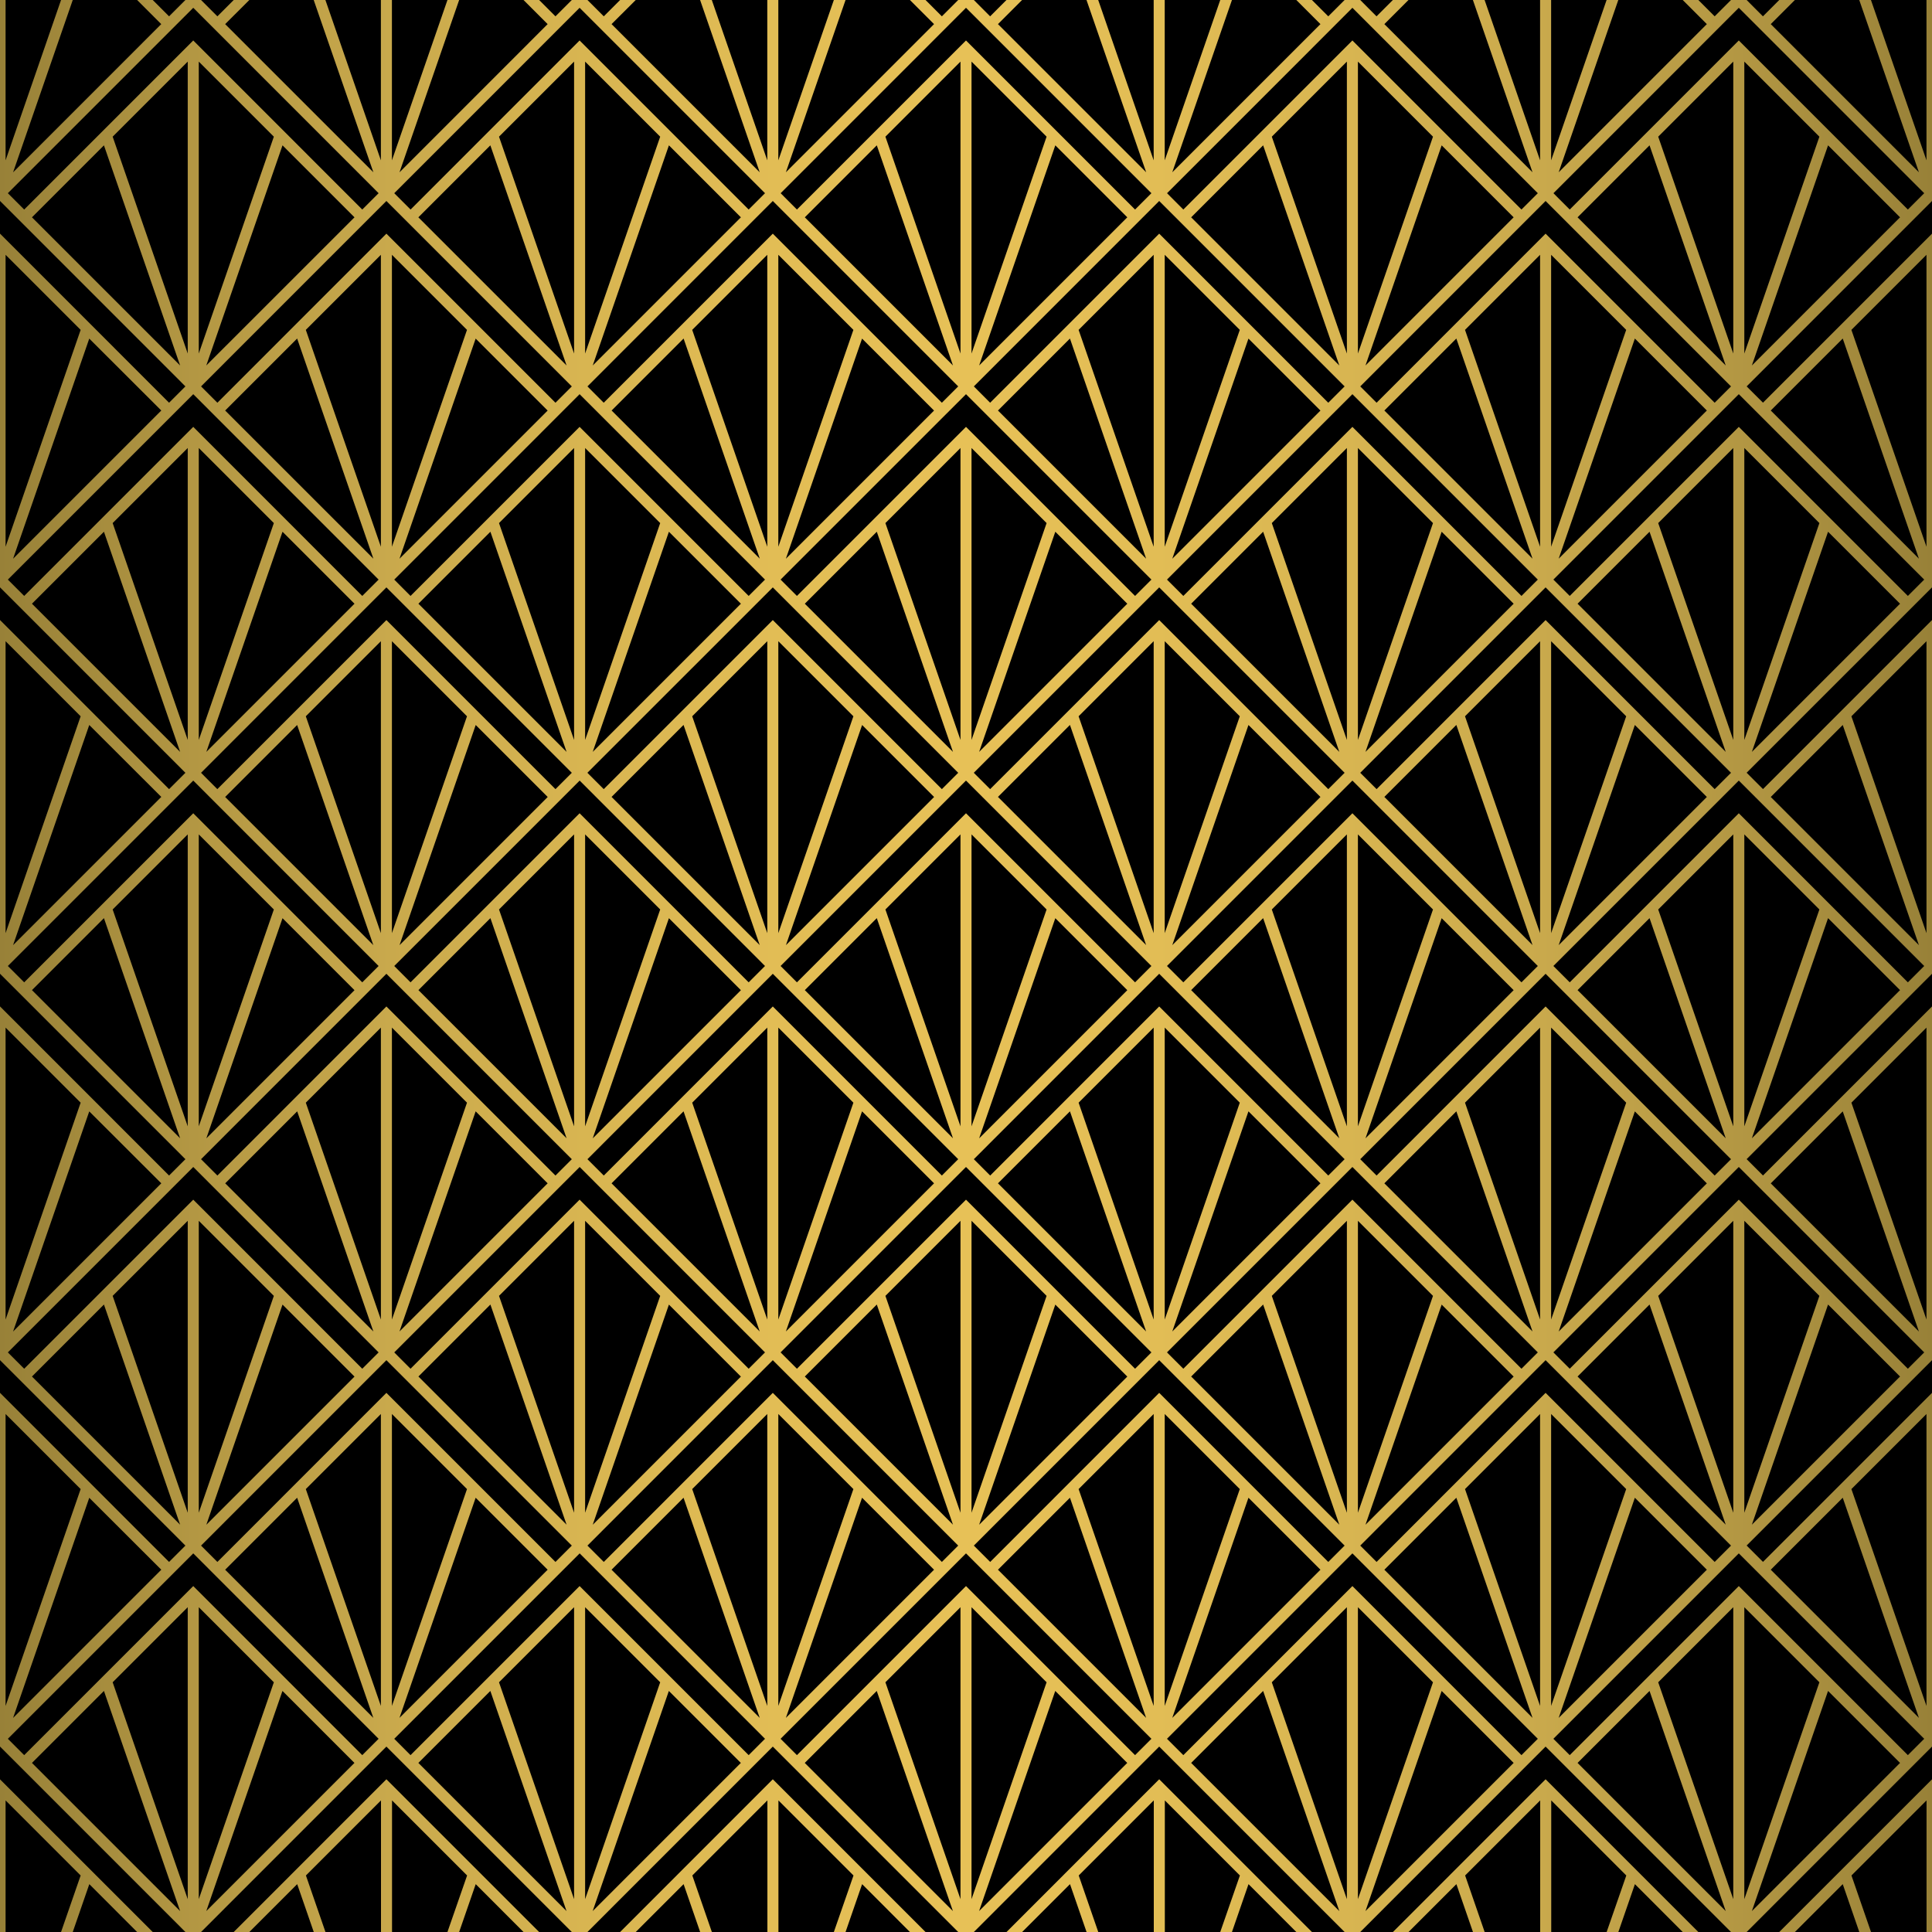 <?xml version="1.0" encoding="utf-8"?>
<!-- Generator: Adobe Illustrator 23.0.3, SVG Export Plug-In . SVG Version: 6.00 Build 0)  -->
<svg version="1.1" id="patterns" xmlns="http://www.w3.org/2000/svg" xmlns:xlink="http://www.w3.org/1999/xlink" x="0px" y="0px"
	 viewBox="0 0 350 350" style="enable-background:new 0 0 350 350;" xml:space="preserve">
<style type="text/css">
	.st0{fill:url(#SVGID_1_);}
</style>
<g>
	<rect width="350" height="350"/>
	<linearGradient id="SVGID_1_" gradientUnits="userSpaceOnUse" x1="0" y1="175" x2="350" y2="175">
		<stop  offset="0" style="stop-color:#988138"/>
		<stop  offset="0.1" style="stop-color:#B39743"/>
		<stop  offset="0.202" style="stop-color:#C9A94C"/>
		<stop  offset="0.303" style="stop-color:#D8B551"/>
		<stop  offset="0.404" style="stop-color:#E2BD55"/>
		<stop  offset="0.5" style="stop-color:#E7C157"/>
		<stop  offset="0.597" style="stop-color:#E2BD55"/>
		<stop  offset="0.697" style="stop-color:#D8B551"/>
		<stop  offset="0.798" style="stop-color:#C9A94C"/>
		<stop  offset="0.9" style="stop-color:#B39743"/>
		<stop  offset="1" style="stop-color:#988138"/>
	</linearGradient>
	<path class="st0" d="M112.34,350h2.83l8.67-8.67l3,8.67h2.12l-3.54-10.24l13.6-13.6V350h2v-23.84l13.6,13.6L151.06,350h2.12l3-8.67
		l8.66,8.67h2.83L140,322.33L112.34,350z M0,322.34V350h1.01v-23.84l13.6,13.6L11.06,350h2.12l3-8.67l8.66,8.67h2.83L0,322.34
		L0,322.34z M42.34,350h2.83l8.67-8.67l3,8.67h2.12l-3.54-10.24l13.6-13.6V350h2v-23.84l13.6,13.6L81.06,350h2.12l3-8.67l8.66,8.67
		h2.83L70,322.33L42.34,350z M252.34,350h2.83l8.67-8.67l3,8.67h2.12l-3.54-10.24l13.6-13.6V350h2v-23.84l13.6,13.6L291.06,350h2.12
		l3-8.67l8.66,8.67h2.83L280,322.33L252.34,350z M350,0h-1v29.05L338.94,0h-2.12l10.81,31.21L320.79,4.37L325.16,0h-2.83l-2.96,2.96
		L316.42,0h-2.83l-2.96,2.96L307.67,0h-2.83l4.37,4.37l-26.84,26.84L293.17,0h-2.12L281,29.05V0h-2v29.05L268.95,0h-2.12l10.8,31.21
		L250.79,4.37L255.16,0h-2.83l-2.96,2.96L246.42,0h-2.83l-2.96,2.96L237.67,0h-2.83l4.37,4.37l-26.84,26.84L223.18,0h-2.12
		L211,29.05V0h-2v29.05L198.95,0h-2.12l10.81,31.21L180.79,4.37L185.16,0h-2.83l-2.96,2.96L176.42,0h-2.83l-2.96,2.96L167.67,0
		h-2.83l4.37,4.37l-26.84,26.84L153.18,0h-2.12L141,29.05V0h-2v29.05L128.95,0h-2.12l10.8,31.21L110.79,4.37L115.17,0h-2.83
		l-2.96,2.96L106.42,0h-2.83l-2.96,2.96L97.67,0h-2.83l4.37,4.37L72.37,31.22L83.18,0h-2.12L71,29.05V0h-2v29.05L58.95,0h-2.12
		l10.81,31.21L40.79,4.37L45.17,0h-2.83l-2.96,2.96L36.42,0h-2.83l-2.96,2.96L27.67,0h-2.83l4.37,4.37L2.37,31.22L13.18,0h-2.12
		L1.01,29.05V0H0v36.42l0.01-0.01L33.59,70l-2.96,2.96L0.01,42.33L0,42.34v64.08l0.01-0.01L33.59,140l-2.96,2.96L0.01,112.33
		L0,112.34v64.08l0.01-0.01L33.59,210l-2.96,2.96L0.01,182.33L0,182.34v64.08l0.01-0.01L33.59,280l-2.96,2.96L0.01,252.33L0,252.34
		v64.08l0.01-0.01L33.59,350l0,0h2.83L70,316.41L103.59,350l0,0h2.83L140,316.41L173.59,350l0,0h2.83L210,316.41L243.59,350l0,0
		h2.83L280,316.41L313.59,350l0,0h2.83L350,316.41v-64.08l-30.62,30.62l-2.96-2.96L350,246.41v-64.08l-30.62,30.62l-2.96-2.96
		L350,176.41v-64.08l-30.62,30.62l-2.96-2.96L350,106.41V42.33l-30.62,30.62L316.42,70L350,36.41V0z M280,36.41L313.59,70
		l-2.96,2.96L280,42.33l-30.62,30.63L246.42,70L280,36.41z M312.63,66.21l-26.84-26.84l13.04-13.04L312.63,66.21z M300.4,24.76
		l13.6-13.6v52.89L300.4,24.76z M312.63,136.21l-26.84-26.84l13.04-13.04L312.63,136.21z M300.4,94.76l13.6-13.6v52.89L300.4,94.76z
		 M313.59,140l-2.96,2.96L280,112.33l-30.62,30.63l-2.96-2.96L280,106.41L313.59,140z M312.63,206.21l-26.84-26.84l13.04-13.04
		L312.63,206.21z M300.4,164.76l13.6-13.6v52.89L300.4,164.76z M313.59,210l-2.96,2.96L280,182.33l-30.62,30.63l-2.96-2.96
		L280,176.41L313.59,210z M296.17,201.34l13.04,13.04l-26.84,26.84L296.17,201.34z M281,239.05v-52.89l13.6,13.6L281,239.05z
		 M261.17,236.34l13.04,13.04l-26.84,26.84L261.17,236.34z M246,274.05v-52.89l13.6,13.6L246,274.05z M245,217.33l-30.63,30.63
		l-2.96-2.96l25.71-25.71l7.88-7.88L278.59,245l-2.96,2.96L245,217.33z M230.4,234.76l13.6-13.6v52.89L230.4,234.76z M242.63,276.21
		l-26.84-26.84l13.04-13.04L242.63,276.21z M191.18,236.34l13.04,13.04l-26.84,26.84L191.18,236.34z M176,274.05v-52.89l13.6,13.6
		L176,274.05z M175,217.33l-30.63,30.63l-2.96-2.96l25.71-25.71l7.88-7.88L208.59,245l-2.96,2.96L175,217.33z M160.4,234.76
		l13.6-13.6v52.89L160.4,234.76z M172.64,276.21l-26.84-26.84l13.04-13.04L172.64,276.21z M121.18,236.34l13.04,13.04l-26.84,26.84
		L121.18,236.34z M106,274.05v-52.89l13.6,13.6L106,274.05z M105,217.33l-30.63,30.63L71.42,245l25.71-25.71l7.88-7.88L138.59,245
		l-2.96,2.96L105,217.33z M90.4,234.76l13.6-13.6v52.89L90.4,234.76z M102.64,276.21l-26.84-26.84l13.04-13.04L102.64,276.21z
		 M55.4,199.76l13.6-13.6v52.89L55.4,199.76z M67.64,241.21l-26.84-26.84l13.04-13.04L67.64,241.21z M39.38,212.96L36.42,210
		L70,176.41L103.59,210l-2.96,2.96L70,182.33L39.38,212.96z M36.01,204.05v-52.89l13.6,13.6L36.01,204.05z M51.18,166.34
		l13.04,13.04l-26.84,26.84L51.18,166.34z M36.01,134.05V81.16l13.6,13.6L36.01,134.05z M51.18,96.33l13.04,13.04l-26.84,26.84
		L51.18,96.33z M70,106.41L103.59,140l-2.96,2.96L70,112.33l-30.63,30.63L36.42,140L70,106.41z M55.4,59.76L69,46.16v52.89
		L55.4,59.76z M67.64,101.21L40.79,74.37l13.04-13.04L67.64,101.21z M90.4,24.76l13.6-13.6v52.89L90.4,24.76z M102.64,66.21
		L75.79,39.37l13.04-13.04L102.64,66.21z M105,71.41L138.59,105l-2.96,2.96L105,77.33l-30.63,30.63L71.42,105l25.71-25.71L105,71.41
		z M106,64.05V11.16l13.6,13.6L106,64.05z M121.18,26.33l13.04,13.04l-26.84,26.84L121.18,26.33z M160.4,24.76l13.6-13.6v52.89
		L160.4,24.76z M172.64,66.21l-26.84-26.84l13.04-13.04L172.64,66.21z M175,71.41L208.59,105l-2.96,2.96L175,77.33l-30.63,30.63
		l-2.96-2.96l25.71-25.71L175,71.41z M176,64.05V11.16l13.6,13.6L176,64.05z M191.18,26.33l13.04,13.04l-26.84,26.84L191.18,26.33z
		 M230.4,24.76l13.6-13.6v52.89L230.4,24.76z M242.63,66.21l-26.84-26.84l13.04-13.04L242.63,66.21z M245,71.41L278.59,105
		l-2.96,2.96L245,77.33l-30.63,30.63l-2.96-2.96l25.71-25.71L245,71.41z M246,64.05V11.16l13.6,13.6L246,64.05z M261.17,26.33
		l13.04,13.04l-26.84,26.84L261.17,26.33z M277.63,101.21l-26.84-26.84l13.04-13.04L277.63,101.21z M265.4,59.76l13.6-13.6v52.89
		L265.4,59.76z M277.63,171.21l-26.84-26.84l13.04-13.04L277.63,171.21z M265.4,129.76l13.6-13.6v52.89L265.4,129.76z M278.59,175
		l-2.96,2.96L245,147.33l-30.63,30.63l-2.96-2.96l25.71-25.71l7.88-7.88L278.59,175z M261.17,166.34l13.04,13.04l-26.84,26.84
		L261.17,166.34z M246,204.05v-52.89l13.6,13.6L246,204.05z M230.4,164.76l13.6-13.6v52.89L230.4,164.76z M242.63,206.21
		l-26.84-26.84l13.04-13.04L242.63,206.21z M211,169.05v-52.89l13.6,13.6L211,169.05z M226.17,131.34l13.04,13.04l-26.84,26.84
		L226.17,131.34z M230.4,94.76l13.6-13.6v52.89L230.4,94.76z M242.63,136.21l-26.84-26.84l13.04-13.04L242.63,136.21z M261.17,96.33
		l13.04,13.04l-26.84,26.84L261.17,96.33z M246,134.05V81.16l13.6,13.6L246,134.05z M212.37,101.22l13.8-39.88l13.04,13.04
		L212.37,101.22z M211,99.05V46.16l13.6,13.6L211,99.05z M243.59,140l-2.96,2.96L210,112.33l-30.63,30.63l-2.96-2.96L210,106.41
		L243.59,140z M191.18,166.34l13.04,13.04l-26.84,26.84L191.18,166.34z M176,204.05v-52.89l13.6,13.6L176,204.05z M175,147.33
		l-30.63,30.63l-2.96-2.96l25.71-25.71l7.88-7.88L208.59,175l-2.96,2.96L175,147.33z M160.4,164.76l13.6-13.6v52.89L160.4,164.76z
		 M172.64,206.21l-26.84-26.84l13.04-13.04L172.64,206.21z M141,169.05v-52.89l13.6,13.6L141,169.05z M156.18,131.34l13.04,13.04
		l-26.84,26.84L156.18,131.34z M160.4,94.76l13.6-13.6v52.89L160.4,94.76z M172.64,136.21l-26.84-26.84l13.04-13.04L172.64,136.21z
		 M176,134.05V81.16l13.6,13.6L176,134.05z M191.18,96.33l13.04,13.04l-26.84,26.84L191.18,96.33z M180.79,144.37l13.04-13.04
		l13.8,39.88L180.79,144.37z M195.4,129.76l13.6-13.6v52.89L195.4,129.76z M209,99.05l-13.6-39.29l13.6-13.6V99.05z M207.63,101.21
		l-26.84-26.84l13.04-13.04L207.63,101.21z M142.37,101.22l13.8-39.88l13.04,13.04L142.37,101.22z M141,99.05V46.16l13.6,13.6
		L141,99.05z M173.59,140l-2.96,2.96L140,112.33l-30.63,30.63l-2.96-2.96L140,106.41L173.59,140z M121.18,166.34l13.04,13.04
		l-26.84,26.84L121.18,166.34z M106,204.05v-52.89l13.6,13.6L106,204.05z M105,147.33l-30.63,30.63L71.42,175l25.71-25.71l7.88-7.88
		L138.59,175l-2.96,2.96L105,147.33z M90.4,164.76l13.6-13.6v52.89L90.4,164.76z M102.64,206.21l-26.84-26.84l13.04-13.04
		L102.64,206.21z M71,169.05v-52.89l13.6,13.6L71,169.05z M86.18,131.34l13.04,13.04l-26.84,26.84L86.18,131.34z M90.4,94.76
		l13.6-13.6v52.89L90.4,94.76z M102.64,136.21l-26.84-26.84l13.04-13.04L102.64,136.21z M106,134.05V81.16l13.6,13.6L106,134.05z
		 M121.18,96.33l13.04,13.04l-26.84,26.84L121.18,96.33z M110.79,144.37l13.04-13.04l13.8,39.88L110.79,144.37z M125.4,129.76
		l13.6-13.6v52.89L125.4,129.76z M139,99.05l-13.6-39.29l13.6-13.6V99.05z M137.64,101.21l-26.84-26.84l13.04-13.04L137.64,101.21z
		 M72.37,101.22l13.8-39.88l13.04,13.04L72.37,101.22z M71,99.05V46.16l13.6,13.6L71,99.05z M53.83,131.34l13.8,39.88l-26.84-26.84
		L53.83,131.34z M55.4,129.76l13.6-13.6v52.89L55.4,129.76z M99.21,214.37l-26.84,26.84l13.8-39.88L99.21,214.37z M71,186.16
		l13.6,13.6L71,239.05V186.16z M110.79,214.37l13.04-13.04l13.8,39.88L110.79,214.37z M125.4,199.76l13.6-13.6v52.89L125.4,199.76z
		 M109.38,212.96l-2.96-2.96L140,176.41L173.59,210l-2.96,2.96L140,182.33L109.38,212.96z M169.21,214.37l-26.84,26.84l13.8-39.88
		L169.21,214.37z M141,186.16l13.6,13.6L141,239.05V186.16z M180.79,214.37l13.04-13.04l13.8,39.88L180.79,214.37z M195.4,199.76
		l13.6-13.6v52.89L195.4,199.76z M179.38,212.96l-2.96-2.96L210,176.41L243.59,210l-2.96,2.96L210,182.33L179.38,212.96z
		 M239.21,214.37l-26.84,26.84l13.8-39.88L239.21,214.37z M211,186.16l13.6,13.6L211,239.05V186.16z M250.79,214.37l13.04-13.04
		l13.8,39.88L250.79,214.37z M265.4,199.76l13.6-13.6v52.89L265.4,199.76z M296.17,131.34l13.04,13.04l-26.84,26.84L296.17,131.34z
		 M281,169.05v-52.89l13.6,13.6L281,169.05z M296.17,61.33l13.04,13.04l-26.84,26.84L296.17,61.33z M281,99.05V46.16l13.6,13.6
		L281,99.05z M237.13,9.29L245,1.41L278.59,35l-2.96,2.96L245,7.33l-30.63,30.63L211.42,35L237.13,9.29z M210,36.41L243.59,70
		l-2.96,2.96L210,42.33l-30.63,30.63L176.42,70L210,36.41z M167.13,9.29L175,1.41L208.59,35l-2.96,2.96L175,7.33l-30.63,30.63
		L141.42,35L167.13,9.29z M140,36.41L173.59,70l-2.96,2.96L140,42.33l-30.63,30.63L106.42,70L140,36.41z M97.13,9.29L105,1.41
		L138.59,35l-2.96,2.96L105,7.33L74.38,37.96L71.42,35L97.13,9.29z M70,36.41L103.59,70l-2.96,2.96L70,42.33L39.38,72.96L36.42,70
		L70,36.41z M36.01,64.05V11.16l13.6,13.6L36.01,64.05z M51.18,26.33l13.04,13.04L37.37,66.21L51.18,26.33z M1.42,35L27.13,9.29
		l7.88-7.88L68.59,35l-2.96,2.96L35.01,7.33L4.38,37.96L1.42,35z M5.79,39.37l13.04-13.04l13.8,39.88L5.79,39.37z M20.41,24.76
		l13.6-13.6v52.89L20.41,24.76z M29.22,74.37L2.37,101.22l13.8-39.88L29.22,74.37z M1.01,46.16l13.6,13.6L1.01,99.05V46.16z
		 M1.42,105l25.71-25.71l7.88-7.88L68.59,105l-2.96,2.96L35.01,77.33L4.38,107.96L1.42,105z M5.79,109.37l13.04-13.04l13.8,39.88
		L5.79,109.37z M20.41,94.76l13.6-13.6v52.89L20.41,94.76z M29.22,144.37L2.37,171.22l13.8-39.88L29.22,144.37z M1.01,116.16
		l13.6,13.6l-13.6,39.29V116.16z M1.42,175l25.71-25.71l7.88-7.88L68.59,175l-2.96,2.96l-30.62-30.63L4.38,177.96L1.42,175z
		 M5.79,179.37l13.04-13.04l13.8,39.88L5.79,179.37z M20.41,164.76l13.6-13.6v52.89L20.41,164.76z M29.22,214.37L2.37,241.22
		l13.8-39.88L29.22,214.37z M1.01,186.16l13.6,13.6l-13.6,39.29V186.16z M1.42,245l25.71-25.71l7.88-7.88L68.59,245l-2.96,2.96
		l-30.62-30.63L4.38,247.96L1.42,245z M51.18,236.34l13.04,13.04l-26.84,26.84L51.18,236.34z M36.01,274.05v-52.89l13.6,13.6
		L36.01,274.05z M5.79,249.37l13.04-13.04l13.8,39.88L5.79,249.37z M20.41,234.76l13.6-13.6v52.89L20.41,234.76z M29.22,284.37
		L2.37,311.22l13.8-39.88L29.22,284.37z M1.01,256.16l13.6,13.6l-13.6,39.29V256.16z M5.79,319.37l13.04-13.04l13.8,39.88
		L5.79,319.37z M34.01,344.05l-13.6-39.29l13.6-13.6V344.05z M36.01,344.05v-52.89l13.6,13.6L36.01,344.05z M37.37,346.21
		l13.8-39.88l13.04,13.04L37.37,346.21z M65.63,317.96l-30.62-30.63L4.38,317.96L1.42,315l25.71-25.71l7.88-7.88L68.59,315
		L65.63,317.96z M40.79,284.37l13.04-13.04l13.8,39.88L40.79,284.37z M69,309.05l-13.6-39.29l13.6-13.6V309.05z M39.38,282.96
		L36.42,280L70,246.41L103.59,280l-2.96,2.96L70,252.33L39.38,282.96z M99.21,284.37l-26.84,26.84l13.8-39.88L99.21,284.37z
		 M71,256.16l13.6,13.6L71,309.05V256.16z M75.79,319.37l13.04-13.04l13.8,39.88L75.79,319.37z M104,344.05l-13.6-39.29l13.6-13.6
		V344.05z M106,344.05v-52.89l13.6,13.6L106,344.05z M107.37,346.21l13.8-39.88l13.04,13.04L107.37,346.21z M135.63,317.96
		L105,287.33l-30.63,30.63L71.42,315l25.71-25.71l7.88-7.88L138.59,315L135.63,317.96z M110.79,284.37l13.04-13.04l13.8,39.88
		L110.79,284.37z M139,309.05l-13.6-39.29l13.6-13.6V309.05z M109.38,282.96l-2.96-2.96L140,246.41L173.59,280l-2.96,2.96
		L140,252.33L109.38,282.96z M169.21,284.37l-26.84,26.84l13.8-39.88L169.21,284.37z M141,256.16l13.6,13.6L141,309.05V256.16z
		 M145.79,319.37l13.04-13.04l13.8,39.88L145.79,319.37z M174,344.05l-13.6-39.29l13.6-13.6V344.05z M176,344.05v-52.89l13.6,13.6
		L176,344.05z M177.37,346.21l13.8-39.88l13.04,13.04L177.37,346.21z M205.63,317.96L175,287.33l-30.63,30.63l-2.96-2.96
		l25.71-25.71l7.88-7.88L208.59,315L205.63,317.96z M180.79,284.37l13.04-13.04l13.8,39.88L180.79,284.37z M209,309.05l-13.6-39.29
		l13.6-13.6V309.05z M179.38,282.96l-2.96-2.96L210,246.41L243.59,280l-2.96,2.96L210,252.33L179.38,282.96z M239.21,284.37
		l-26.84,26.84l13.8-39.88L239.21,284.37z M211,256.16l13.6,13.6L211,309.05V256.16z M215.79,319.37l13.04-13.04l13.8,39.88
		L215.79,319.37z M244,344.05l-13.6-39.29l13.6-13.6V344.05z M246,344.05v-52.89l13.6,13.6L246,344.05z M247.37,346.21l13.8-39.88
		l13.04,13.04L247.37,346.21z M275.63,317.96L245,287.33l-30.63,30.63l-2.96-2.96l25.71-25.71l7.88-7.88L278.59,315L275.63,317.96z
		 M250.79,284.37l13.04-13.04l13.8,39.88L250.79,284.37z M279,309.05l-13.6-39.29l13.6-13.6V309.05z M249.38,282.96l-2.96-2.96
		L280,246.41L313.59,280l-2.96,2.96L280,252.33L249.38,282.96z M312.63,276.21l-26.84-26.84l13.04-13.04L312.63,276.21z
		 M300.4,234.76l13.6-13.6v52.89L300.4,234.76z M309.21,284.37l-26.84,26.84l13.8-39.88L309.21,284.37z M281,256.16l13.6,13.6
		L281,309.05V256.16z M285.79,319.37l13.04-13.04l13.8,39.88L285.79,319.37z M314,344.05l-13.6-39.29l13.6-13.6V344.05z M316,344.05
		v-52.89l13.6,13.6L316,344.05z M317.37,346.21l13.8-39.88l13.04,13.04L317.37,346.21z M349,256.16v52.89l-13.6-39.29L349,256.16z
		 M333.83,271.33l13.8,39.88l-26.84-26.84L333.83,271.33z M348.59,315l-2.96,2.96L315,287.33l-30.63,30.63l-2.96-2.96l25.71-25.71
		l7.88-7.88L348.59,315z M316,274.05v-52.89l13.6,13.6L316,274.05z M317.37,276.21l13.8-39.88l13.04,13.04L317.37,276.21z
		 M349,186.16v52.89l-13.6-39.29L349,186.16z M333.83,201.34l13.8,39.88l-26.84-26.84L333.83,201.34z M348.59,245l-2.96,2.96
		L315,217.33l-30.63,30.63l-2.96-2.96l25.71-25.71l7.88-7.88L348.59,245z M316,204.05v-52.89l13.6,13.6L316,204.05z M317.37,206.21
		l13.8-39.88l13.04,13.04L317.37,206.21z M349,116.16v52.89l-13.6-39.29L349,116.16z M333.83,131.34l13.8,39.88l-26.84-26.84
		L333.83,131.34z M348.59,175l-2.96,2.96L315,147.33l-30.63,30.63l-2.96-2.96l25.71-25.71l7.88-7.88L348.59,175z M316,134.05V81.16
		l13.6,13.6L316,134.05z M317.37,136.21l13.8-39.88l13.04,13.04L317.37,136.21z M349,46.16v52.89l-13.6-39.29L349,46.16z
		 M333.83,61.33l13.8,39.88l-26.84-26.84L333.83,61.33z M348.59,105l-2.96,2.96L315,77.33l-30.63,30.63l-2.96-2.96l25.71-25.71
		l7.88-7.88L348.59,105z M316,64.05V11.16l13.6,13.6L316,64.05z M317.37,66.21l13.8-39.88l13.04,13.04L317.37,66.21z M345.63,37.96
		L315,7.33l-30.63,30.63L281.42,35l25.71-25.71L315,1.41L348.59,35L345.63,37.96z M182.34,350h2.83l8.67-8.67l3,8.67h2.12
		l-3.54-10.24l13.6-13.6V350h2v-23.84l13.6,13.6L221.06,350h2.12l3-8.67l8.66,8.67h2.83L210,322.33L182.34,350z M325.16,350
		l8.67-8.67l3,8.67h2.12l-3.54-10.24l13.6-13.6V350h1v-27.67L322.33,350H325.16z"/>
</g>
</svg>
